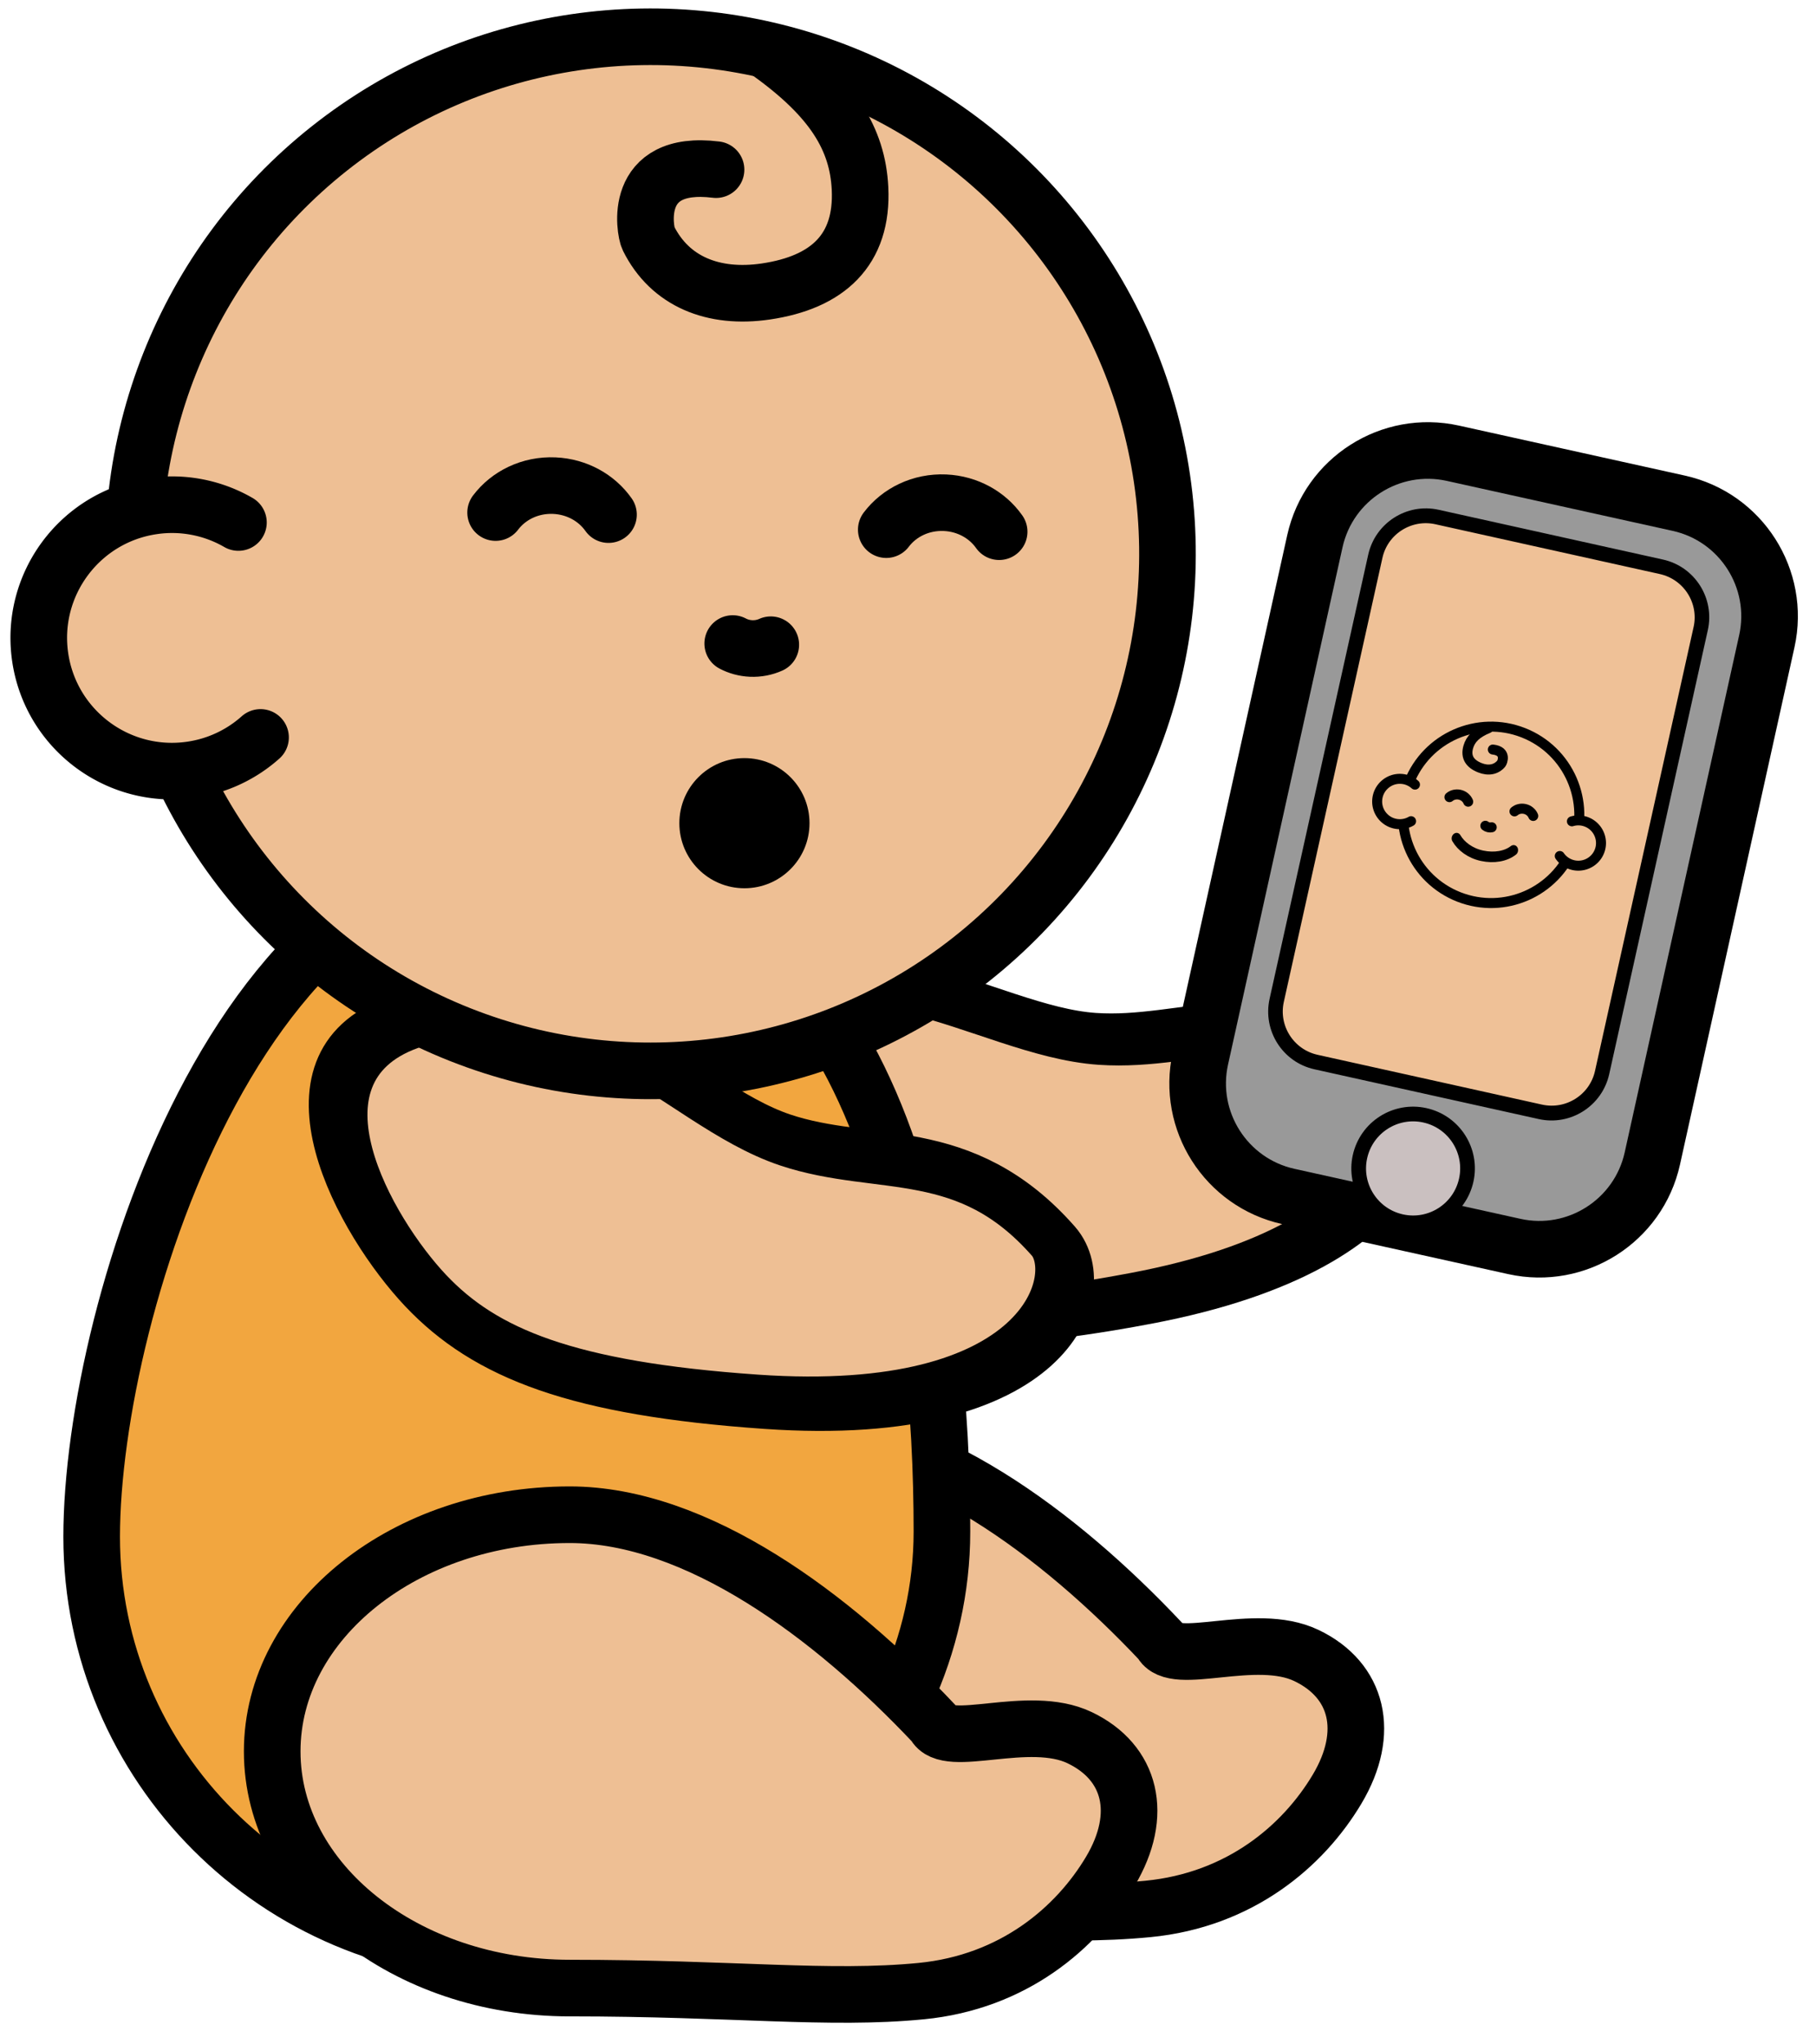 <svg xmlns="http://www.w3.org/2000/svg" xml:space="preserve" style="fill-rule:evenodd;clip-rule:evenodd;stroke-linecap:round;stroke-linejoin:round;stroke-miterlimit:1.5" viewBox="0 0 494 556">
  <path d="M5824.41 25.017h326.814v454.018H5824.41z" style="fill:none" transform="matrix(1.509 0 0 1.223 -8788.45 -30.598)"/>
  <path d="M717.971 1733.19c-44.663 0-80.924-28.84-80.924-64.38 0-35.54 36.261-64.39 80.924-64.39 34.551 0 71.362 27.36 99.164 56.9 3.395 7.11 25.573-2.95 39.57 3.76 13.997 6.7 17.537 20.9 8.336 36.34-9.201 15.44-26.376 30.16-51.463 32.6-25.087 2.44-50.943-.83-95.607-.83Z" style="fill:#eebf94;stroke:#000;stroke-width:15.4px" transform="matrix(1 0 0 1 -501.312 -1214.715)"/>
  <path d="M670.942 574.639c-69.178 41.349-39.706 103.702-53.746 145.731-11.694 35.005-46.474 56.981-30.494 106.44 6.494 20.1 70.757 37.21 137.906-58.34 43.865-62.417 52.966-97.372 44.021-129.677-8.944-32.305-46.617-94.68-97.687-64.154Z" style="fill:#eebf94;stroke:#000;stroke-width:23.59px" transform="matrix(-.192 .552 .675 .235 -69.254 -227.365)"/>
  <path d="M728.727 1446.86c88.546 14.1 100.049 121.27 100.049 183.61 0 62.33-56.027 114.34-118.358 114.34s-112.936-50.61-112.936-112.94 42.699-199.12 131.245-185.01Z" style="fill:#f2a63f;stroke:#000;stroke-width:15.4px" transform="matrix(1 0 0 1 -572.546 -1213.821)"/>
  <path d="M670.942 574.639c-69.178 41.349-39.706 103.702-53.746 145.731-11.694 35.005-46.474 56.981-30.494 106.44 6.494 20.1 70.757 37.21 137.906-58.34 43.865-62.417 52.966-97.372 44.021-129.677-8.944-32.305-46.617-94.68-97.687-64.154Z" style="fill:#eebf94;stroke:#000;stroke-width:23.59px" transform="matrix(-.326 .485 .593 .398 -12.461 -275.956)"/>
  <circle cx="664.822" cy="347.378" r="203.146" style="fill:#eebf94;stroke:#000;stroke-width:22.24px" transform="matrix(-.685 .101 .101 .685 597.242 -154.443)"/>
  <path d="M575.063 328.042c4.986-7.255 13.666-12.061 23.532-12.061 9.322 0 17.586 4.291 22.674 10.885" style="fill:none;stroke:#000;stroke-width:23.16px" transform="matrix(.664 .029 -.029 .664 -131.244 -90.41)"/>
  <path d="M575.063 328.042c4.986-7.255 13.666-12.061 23.532-12.061 9.322 0 17.586 4.291 22.674 10.885" style="fill:none;stroke:#000;stroke-width:23.16px" transform="matrix(.664 .029 -.029 .664 -237.514 -95.058)"/>
  <path d="M585.335 319.118c3.948-2.001 8.464-3.137 13.26-3.137 4.51 0 8.772 1.004 12.546 2.787" style="fill:none;stroke:#000;stroke-width:38.37px" transform="matrix(-.401 -.018 .018 -.401 438.648 313.895)"/>
  <path d="M812.842 312.095a54.233 54.233 0 0 1 33.761-11.731c30.068 0 54.481 24.412 54.481 54.481 0 30.068-24.413 54.48-54.481 54.48a54.2 54.2 0 0 1-29.888-8.933" style="fill:#eebf94;stroke:#000;stroke-width:23.16px" transform="matrix(-.658 .097 .097 .658 569.431 -142.068)"/>
  <path d="M594.223 211.22c33.624-9.305 32.461 20.653 31.456 23.744-6.088 18.728-22.555 28.525-44.354 28.525-25.397 0-41.781-10.839-44.246-36.117-1.955-20.054 5.675-38.055 28.213-59.977" style="fill:#eebf94;stroke:#000;stroke-width:23.16px" transform="matrix(-.658 .097 .097 .658 565.29 -150.472)"/>
  <circle cx="783.555" cy="1405.92" r="17.703" transform="matrix(1 0 0 1 -581.05 -1181.983)"/>
  <path d="M717.971 1733.19c-44.663 0-80.924-28.84-80.924-64.38 0-35.54 36.261-64.39 80.924-64.39 34.551 0 71.362 27.36 99.164 56.9 3.395 7.11 25.573-2.95 39.57 3.76 13.997 6.7 17.537 20.9 8.336 36.34-9.201 15.44-26.376 30.16-51.463 32.6-25.087 2.44-50.943-.83-95.607-.83Z" style="fill:#eebf94;stroke:#000;stroke-width:15.4px" transform="matrix(1 0 0 1 -563 -1192.358)"/>
  <path d="M1113.66 1366.91v144.12c0 17.37-14.11 31.48-31.48 31.48h-62.96c-17.37 0-31.476-14.11-31.476-31.48v-144.12c0-17.37 14.106-31.48 31.476-31.48h62.96c17.37 0 31.48 14.11 31.48 31.48Z" style="fill:#999;stroke:#000;stroke-width:15.4px" transform="rotate(12.479 6250.552 -2124.338)"/>
  <circle cx="1052.41" cy="1527.73" r="14.803" style="fill:#cac0c0;stroke:#000;stroke-width:4px" transform="rotate(12.479 6251.406 -2132.153)"/>
  <path d="M1113.66 1354.61v168.72c0 10.58-8.76 19.18-19.55 19.18h-86.82c-10.787 0-19.546-8.6-19.546-19.18v-168.72c0-10.58 8.759-19.18 19.546-19.18h86.82c10.79 0 19.55 8.6 19.55 19.18Z" style="fill:#efc197;stroke:#000;stroke-width:5.5px" transform="matrix(.703 .156 -.159 .716 -104.878 -972.656)"/>
  <circle cx="664.822" cy="347.378" r="203.146" style="fill:#eebf94;stroke:#000;stroke-width:23.04px" transform="matrix(.11 .043 -.043 .11 347.425 154.871)"/>
  <path d="M575.063 328.042c4.986-7.255 13.666-12.061 23.532-12.061 9.322 0 17.586 4.291 22.674 10.885" style="fill:none;stroke:#000;stroke-width:24px" transform="matrix(-.111 -.024 -.024 .111 471.092 195.483)"/>
  <path d="M575.063 328.042c4.986-7.255 13.666-12.061 23.532-12.061 9.322 0 17.586 4.291 22.674 10.885" style="fill:none;stroke:#000;stroke-width:24px" transform="matrix(-.111 -.024 -.024 .111 488.785 199.355)"/>
  <path d="M585.335 319.118c3.948-2.001 8.464-3.137 13.26-3.137 4.51 0 8.772 1.004 12.546 2.787" style="fill:none;stroke:#000;stroke-width:39.76px" transform="matrix(.067 .015 .015 -.067 360.054 237.246)"/>
  <path d="M681.087 467.395c-16.563 17.574-46.225 28.352-80.031 28.352-32.581 0-61.312-11.83-78.179-28.352" style="fill:none;stroke:#000;stroke-width:25.46px" transform="matrix(.098 .021 -.024 .111 356.144 165.15)"/>
  <path d="M812.842 312.095a54.233 54.233 0 0 1 33.761-11.731c30.068 0 54.481 24.412 54.481 54.481 0 30.068-24.413 54.48-54.481 54.48a54.2 54.2 0 0 1-29.888-8.933" style="fill:#eebf94;stroke:#000;stroke-width:24px" transform="matrix(.105 .042 -.042 .105 355.362 156.523)"/>
  <path d="M812.842 312.095a54.233 54.233 0 0 1 33.761-11.731c30.068 0 54.481 24.412 54.481 54.481 0 30.068-24.413 54.48-54.481 54.48a54.2 54.2 0 0 1-29.888-8.933" style="fill:#eebf94;stroke:#000;stroke-width:24px" transform="matrix(-.113 -.007 -.007 .113 478.943 183.87)"/>
  <path d="M594.223 211.22c33.624-9.305 32.461 20.653 31.456 23.744-6.088 18.728-22.555 28.525-44.354 28.525-25.397 0-41.781-10.839-44.246-36.117-1.955-20.054 5.675-38.055 28.213-59.977" style="fill:#eebf94;stroke:#000;stroke-width:24px" transform="matrix(.105 .042 -.042 .105 352.569 156.767)"/>
</svg>
